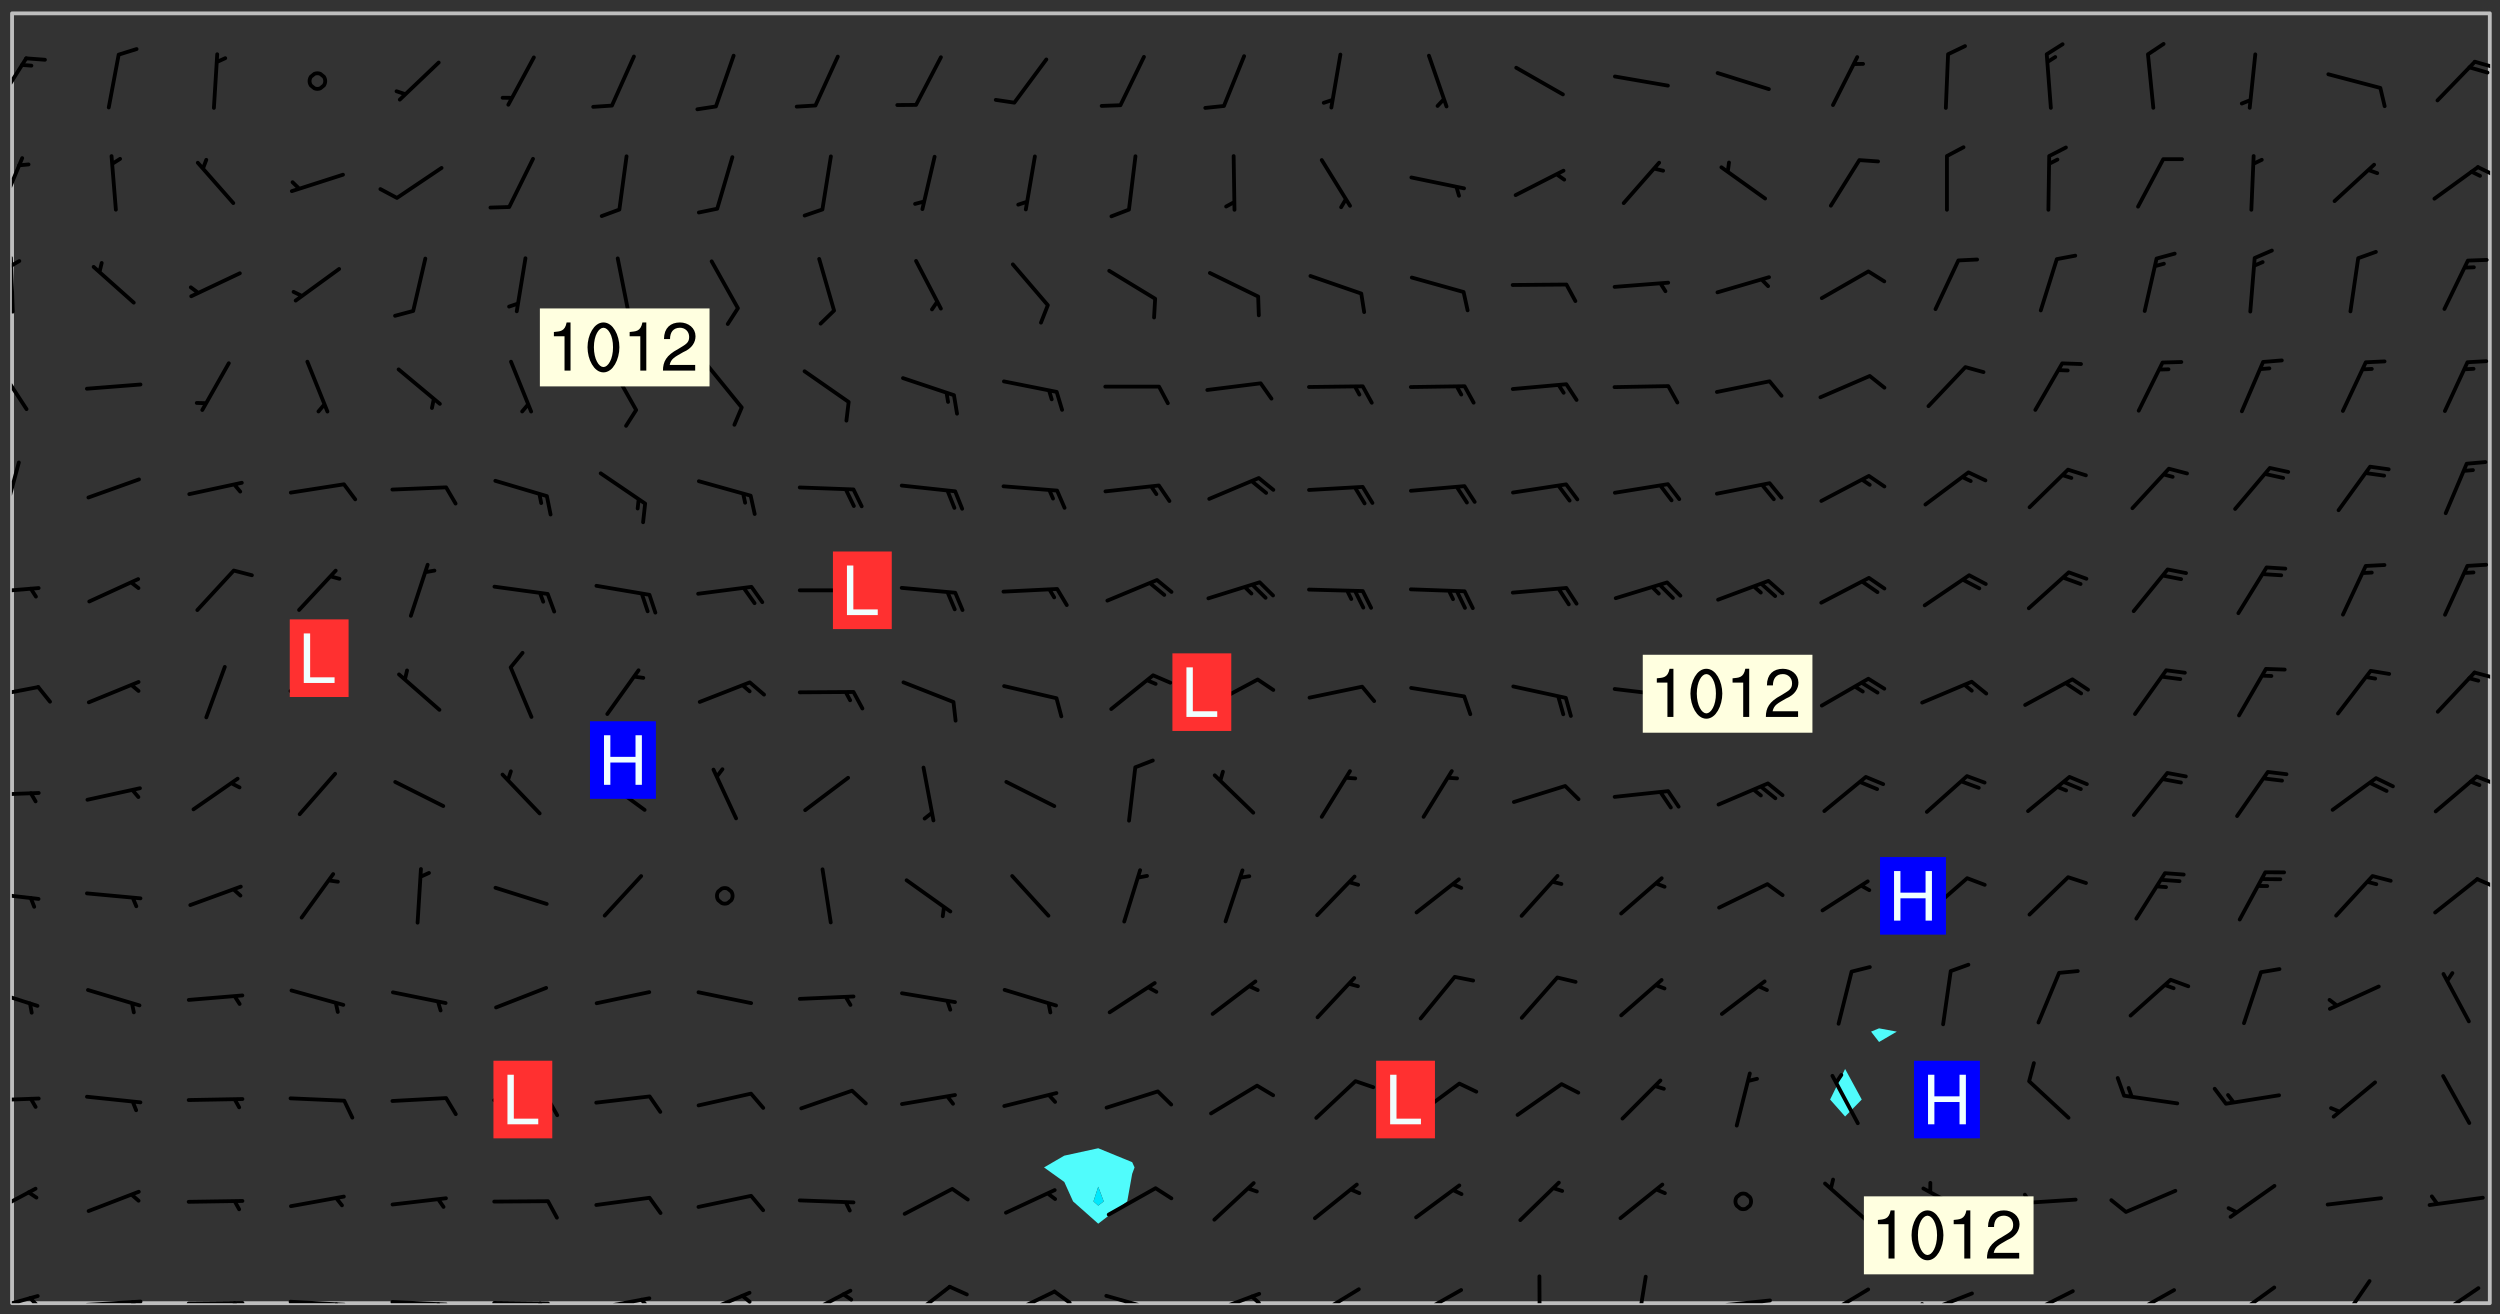 <svg xmlns="http://www.w3.org/2000/svg" role="img" xmlns:xlink="http://www.w3.org/1999/xlink" viewBox="142.45 309.95 326.84 171.84"><rect x="142.45" y="309.95" width="326.84" height="171.84" fill="#333333" stroke="none"/><defs><clipPath id="a"><path d="M144 311.672h1v168.656h-1zm0 0"/></clipPath><clipPath id="b"><path d="M144 311.672h324v168.656H144zm0 0"/></clipPath><clipPath id="c"><path d="M467 311.672h1v168.656h-1zm0 0"/></clipPath><clipPath id="d"><path d="M144 479h4v1.328h-4zm0 0"/></clipPath><clipPath id="e"><path d="M146 479h2v1.328h-2zm0 0"/></clipPath><clipPath id="f"><path d="M153 479h9v1.328h-9zm0 0"/></clipPath><clipPath id="g"><path d="M159 479h2v1.328h-2zm0 0"/></clipPath><clipPath id="h"><path d="M166 480h9v.328h-9zm0 0"/></clipPath><clipPath id="i"><path d="M172 480h2v.328h-2zm0 0"/></clipPath><clipPath id="j"><path d="M180 479h8v1.328h-8zm0 0"/></clipPath><clipPath id="k"><path d="M186 480h2v.328h-2zm0 0"/></clipPath><clipPath id="l"><path d="M193 479h9v1.328h-9zm0 0"/></clipPath><clipPath id="m"><path d="M199 480h2v.328h-2zm0 0"/></clipPath><clipPath id="n"><path d="M206 480h9v.328h-9zm0 0"/></clipPath><clipPath id="o"><path d="M212 480h2v.328h-2zm0 0"/></clipPath><clipPath id="p"><path d="M220 479h8v1.328h-8zm0 0"/></clipPath><clipPath id="q"><path d="M226 479h2v1.328h-2zm0 0"/></clipPath><clipPath id="r"><path d="M233 478h8v2.328h-8zm0 0"/></clipPath><clipPath id="s"><path d="M239 479h2v1.328h-2zm0 0"/></clipPath><clipPath id="t"><path d="M247 478h7v2.328h-7zm0 0"/></clipPath><clipPath id="u"><path d="M252 478h2v2.328h-2zm0 0"/></clipPath><clipPath id="v"><path d="M260 477h7v3.328h-7zm0 0"/></clipPath><clipPath id="w"><path d="M273 478h8v2.328h-8zm0 0"/></clipPath><clipPath id="x"><path d="M280 478h3v2.328h-3zm0 0"/></clipPath><clipPath id="y"><path d="M286 479h9v1.328h-9zm0 0"/></clipPath><clipPath id="z"><path d="M292 480h2v.328h-2zm0 0"/></clipPath><clipPath id="A"><path d="M300 478h8v2.328h-8zm0 0"/></clipPath><clipPath id="B"><path d="M305 479h3v1.328h-3zm0 0"/></clipPath><clipPath id="C"><path d="M313 478h8v2.328h-8zm0 0"/></clipPath><clipPath id="D"><path d="M327 478h7v2.328h-7zm0 0"/></clipPath><clipPath id="E"><path d="M343 476h1v4.328h-1zm0 0"/></clipPath><clipPath id="F"><path d="M356 476h2v4.328h-2zm0 0"/></clipPath><clipPath id="G"><path d="M366 479h9v1.328h-9zm0 0"/></clipPath><clipPath id="H"><path d="M380 478h7v2.328h-7zm0 0"/></clipPath><clipPath id="I"><path d="M380 480h2v.328h-2zm0 0"/></clipPath><clipPath id="J"><path d="M393 478h8v2.328h-8zm0 0"/></clipPath><clipPath id="K"><path d="M393 480h2v.328h-2zm0 0"/></clipPath><clipPath id="L"><path d="M406 478h8v2.328h-8zm0 0"/></clipPath><clipPath id="M"><path d="M406 480h3v.328h-3zm0 0"/></clipPath><clipPath id="N"><path d="M420 478h7v2.328h-7zm0 0"/></clipPath><clipPath id="O"><path d="M433 478h8v2.328h-8zm0 0"/></clipPath><clipPath id="P"><path d="M448 477h5v3.328h-5zm0 0"/></clipPath><clipPath id="Q"><path d="M460 478h7v2.328h-7zm0 0"/></clipPath><clipPath id="R"><path d="M460 480h2v.328h-2zm0 0"/></clipPath><clipPath id="S"><path d="M144 465h4v4h-4zm0 0"/></clipPath><clipPath id="T"><path d="M144 453h4v2h-4zm0 0"/></clipPath><clipPath id="U"><path d="M144 439h4v3h-4zm0 0"/></clipPath><clipPath id="V"><path d="M144 426h4v2h-4zm0 0"/></clipPath><clipPath id="W"><path d="M466 424h2v3h-2zm0 0"/></clipPath><clipPath id="X"><path d="M144 413h4v2h-4zm0 0"/></clipPath><clipPath id="Y"><path d="M465 411h3v2h-3zm0 0"/></clipPath><clipPath id="Z"><path d="M144 399h4v3h-4zm0 0"/></clipPath><clipPath id="aa"><path d="M465 397h3v2h-3zm0 0"/></clipPath><clipPath id="ab"><path d="M144 386h4v2h-4zm0 0"/></clipPath><clipPath id="ac"><path d="M144 370h2v8h-2zm0 0"/></clipPath><clipPath id="ad"><path d="M144 357h3v7h-3zm0 0"/></clipPath><clipPath id="ae"><path d="M144 343h1v8h-1zm0 0"/></clipPath><clipPath id="af"><path d="M144 343h2v2h-2zm0 0"/></clipPath><clipPath id="ag"><path d="M144 330h2v8h-2zm0 0"/></clipPath><clipPath id="ah"><path d="M466 331h2v3h-2zm0 0"/></clipPath><clipPath id="ai"><path d="M144 317h3v7h-3zm0 0"/></clipPath><clipPath id="aj"><path d="M465 317h3v2h-3zm0 0"/></clipPath><g id="ak" clip-path="url(#clip1)"><path fill="#fff" fill-opacity="0" fill-rule="evenodd" d="M0 0h1000v1000H0zm0 0"/><path fill="#d3d3d3" fill-opacity="0" fill-rule="evenodd" d="M162.152 355.867l-.234.293.059.234.117.172.176.234.293.348.113.059.117-.172.059-.234.176-.176.465-.176h.699l.234.293.289.816.059.176.176.23.352.234.699.699.172.176.234.348.234.41.289.582.41.465.23.234.234.176.117.23.176.293.172 1.164v.234l.059.289.059.117.117.117.348.41.117.172.176.176.176.234.117.172.172.352.059.234.234.406.234-.059-.176.176-.059.93h-.582l-.234-.113-.348.113-.117.117-.059.293-.059.176-.117.172-.465.293-.059.234-.059.113v.645l.059.172v.41l.059.059v.406l.059.406.117.176.059.059.23.641-.059.293v.699l-.059.582v.234l-.059.23-.055.352v1.922l.055.117h.426l-.367.117-.023.352.891 1.168 1.742.539 1.34.359v.539l.09.809.535.715 1.52.27.891-.086.09 1.164.535.18 1.16-.18 2.055-.984 1.16-.363 1.879-.176 1.695-.18-.18.719-1.516.086-1.25.09-.805.27-1.074.809.27.719.535.898-.18.625-.266.809.266 1.078.625.898.805.18 1.25-.18-.266.723.098.504.055.293v.172l.059.293v.406l.176.117.352.117h.406l.293-.176.113-.117.059-.117.117-.23.059-.176.352-.465.23-.176.176-.059.176.059.059.176.117.988.055.469.059.172.117.234.176.059.816.059h.289l.117.234.059.406.059.352v1.105l.117.293.117.348.289.699.176.352.582.754.352.176.172.059.469.234.641.465.348.234.293.176.293.055.23.062.816.348.293.176.113.172.352.352.117.176.523.641v.289l.059.352v.348l.059.352.059.289.117.059.172.059h.176l.582.234.176.117.176.289.176.234.113.234.293.23.117.117v.41l.059.055.289.234.234.117.059.117.117.172.059.117.23.234.059.176.234.059.117.059-.117.113-.059.117v.117l-.117.293-.117.289v.582l.176.117.117.059.059.117.117.117.113.059.176.348.059.352.059.406v.176l-.059.176-.117.699v.172l.117.176.293.293h.406l.176.117.117.172.117.293v.234h-.527l-.23-.234h-.234l-.176.059-.059.699.059.348.117.176.176.41.117.23.289.469.176.055h.523l.234.059.758.641.059.293v.234l.059.059.23.348v.352l-.117.172v.293l.293.289.293.176.172.059.293.176.293.117.582.406.289.234.293.176.219.16.016.012.23.176.641.523.176.234.117.176.176.176.113.172v.641l.117.176.469.117.582.117.234.059.23.113.293.117.113.059.586.352.289.172.176.062.176.055.176.059.699.352.289.176.234.055.289.176.234.117.641.406.293.117.172.059.234.059.41.059.23.059.234.117.059.172-.41.176.469.059.059.293.113.234.176.055.234.059.176.059.406.117.641.234.117.172.059.234v.176l-.059.117-.059.406.234.234.117.059.348.117.641.23.176.117.289.117.176.176.234.465.582 1.105.176.176.348.176.176.117.352.117 1.047.523.234.059.465.113.293.059.465.176.758.582.234.234.348.465.176.176.289.234.816.699.293.176.289.289.293.176.293.289.695.641.176.176.293.234.289.234.469.289.641.582.348.234.234.293.348.348.352.465.934.992.348.406.117.176.234.059.113.117.645.176.23.113.234.059.293.176.23.117.934.699.406.406.234.176.406.176.234.117.816.348.348.234.234.117.293.289.23.117.758.352.352.172.23.059.293.117.234.059.871.176h.816l.469.23.172.059.875.699.465.117.293.059.176.059.23.059.469.059.348.059.352.059.406.059h.293l.172.059v.23l.176.176h.293l.348.059.352.059.699.117h.641l.465-.234.293-.176.172-.117.41-.172.289-.176.934-.465.469-.293.523-.293.465-.172.465-.176 1.051-.465.289-.117.41-.117.289-.117.527-.176 1.516-.699.582-.348.289-.059.293-.059.348-.117.875-.23.352-.117h.113l.234-.059.875-.234.234-.059h.812l.352-.059.816-.117.172-.059.352-.055.293-.059.23-.059.816-.176.176-.059h.348l.234-.059.465-.117.758-.172.234-.059h.348l.41-.117.289-.059 1.285-.059h.289l.41-.059.23-.059h.176l.875-.117h.406l.41-.117h.348l.352-.113.871-.059h1.75l1.047.289.41.117.289.117.352.117.289.117 1.051.172.289.059h.293l.293.059.172.059.41.059.172.059.117.059h.117l.117.059.352.059h.113l.41.066 1.922.395 1.926.395 1.52.449 1.695.719 2.145.805 1.605-.719 1.43-.805 1.16-1.078 1.25-.449 3.035-.719 1.875-.359 2.145-1.348 2.234-1.254 2.5-1.258 1.695-.449 1.785-.18 1.16-.27.625.539 1.34-.27.715-.988.984-1.344.445-.18.805-.359 1.875-.539 1.785-.449 1.25-.27 1.16-.09 1.699-.09 1.961-.27 1.25-.09h.539l.625-.09h.891l2.145-.18 2.41-.18 2.59-.09 1.695.18 1.609.09 1.43.359 1.16.719 1.875.988 1.16 1.527.266.715.629.09.355.898.535.539.535 1.527 1.074.359h.535l-.805.535.09 1.707.715 2.695.891.805.895.988.715 1.258 1.785.539 1.52-.18.355 1.344 1.609-.805.98-.539.27.27.316-.215.219-.145.801.449.449-.359h.355l.535-.27.539-.719.535-.27.625-.988 1.16.449.84.371 1.395.617 1.695-.18h1.605l1.785.09.18-1.707.535-1.344.805.27.492.848.402.406-.09.539v.359l.715.449.711-.27h1.43l.359.988.445 1.258.715 1.344 1.25.629 1.695.629.715-.18.18-.539.98-.09.449.359.086 1.258-.266.629-.535.18v.539l.715.984.266.539.984.988.801 1.078-.266.359-.09.898-.625 2.332-.355 2.066-.09 1.793-.18.719-.09.539v1.438l-.98 1.883-.359 1.707-.535.898-.805 1.168-.266.539 2.055 1.254.086.359-.355.539-.09-.18v.809l.09 1.438-.445.715-1.074.094-.266.715.535.898.805.719 1.16.809 1.34.27.445.359-.355.449-1.789-.09-1.25-.449-.715-.719-.625-.09-.176 3.59-.188 1.309h89.359V311.703h-55.27v49.082l.762.125 3.289.543 2.023 2.836v2.754l2.352.332 2.348.332h4.051l-1.379 4.16-2.023.707-2.023.703-.543.344-2.594 1.617-.188.117-2.023-2.078-.73-2.742-2.672-2.078-1.375-3.5-.066-.082-1.957-2.672 2.75-1.418v-49.082H294.422v91.414l.117.031.133.012.074.074.105.047.09.059.086.059.09.059.297.297.059.09.031.117.027.117.016.137-.031.117-.059.09-.059.086-.043.105-.047.102-.027.121v.145l.176.27.148.148.074.086.074.074.043.105.062.09.059.086.043.105.059.09.047.102.043.105.059.086.117.18.074.074.062.086.059.09.043.105.059.09.059.086.062.09.059.09.043.102.117.18.074.074.059.086.074.074.09.059.105.047h.148l.133-.016.133.016.102-.047.074-.074.047-.102-.016-.133v-.148l-.047-.105-.027-.117-.047-.102-.027-.121-.043-.102-.062-.09-.043-.102-.043-.105-.031-.117-.016-.133-.012-.137.086-.059.059-.086.121-.031.043.105.016.133v.117l.059.102.059.09.09.059.148.148.059.09.043.105-.012.102.086.059.105.047.086.059.09.059.074.074-.117.027-.105.047-.086.059-.074.074-.059.09-.062.086-.027.121-.047.102-.043.105-.031.117-.012.133-.016.133v.148l.027.117.047.105.043.102.059.09.074.074.09.059.074.074.09.059.059.09.043.105.047.102.117.031.133.016h.148l.117-.031.105.043.043.105.047.102.027.121L299.5 410l.027.117.031.121.027.117.105.043.102.047.133-.016.148.148.062.086.074.074.07.074.09.062.105.043.102.043.117.031.137.016.117-.031.074-.074.027-.117-.012-.133-.031-.121-.027-.117.043-.105h.117l.09.062.117.027h.148l.133.016h.148l.133.016.133-.016h.148l.133-.016.133-.012.137.012.117-.027.133-.016.191-.059-.059.176-.016.133-.027.121-.016.133-.059.086-.133.016-.105.047-.105.043-.117.031-.117.027-.266.031h-.148l-.133.016-.074.074.059.086.148.148.117.18.074.07.09.062.09.059.086.059.09.059.102.043.105.062.105.043.086.059.105.047.102.043.18.117.059.09-.043.102-.047.105.016.133.223.223.059.09.043.102.031.121.043.102.016.133.031.117.012.137.031.117.148.148.102.043.105.043.117.031.133.016.137.016h.117l.117-.031.09-.059.043-.105.047-.102.043-.105.031-.117.012-.133v-.148l-.012-.133-.016-.133-.031-.117-.043-.105-.047-.105-.043-.102-.043-.105-.016-.133.016-.133.027-.117.031-.117.027-.121.047-.102.09-.059.086-.062.074-.074.09-.059.223-.223.059-.086.074-.074.117-.18.059-.086v-.148l-.074-.074-.102-.047-.105-.043-.102-.043-.059-.09-.047-.105-.027-.117.09-.059.117-.031.102-.043.18-.117.148-.148.012-.133-.012-.105-.09-.059-.133.016h-.148l-.133.016-.133-.016-.121-.031-.086-.059-.074-.074-.059-.09-.062-.086-.117-.18-.059-.086.031-.121.086-.059.121-.031.059-.086v-.121l-.031-.117-.059-.09-.059-.086-.047-.105-.027-.117-.016-.133.059-.09.074-.074.09-.059.117-.18.074-.074.059-.086.148-.148.121-.031.133-.016.133.016.074.074.043.105.016.133-.031.117-.117.031-.133.012-.148.148-.043.105-.047.102-.027.121-.031.117v.148l.031.117.043.105.059.09.074.07.074.074.117.031.121.027.117-.027.133-.016h.117l.09.059.074.074.047.105.059.086.102.047.133.016.105.043.086.059-.012.105-.074.074-.18.117-.059.09-.09.059-.07.074-.074.074-.062.09-.027.117-.016.133.016.133-.016.133v.148l.016.133.027.117.031.121.074.074.09.059.086.059.09.059.117.031v.086l-.102.047-.09.059-.266.031-.117.027h-.148l-.105.043-.102.047-.059.09-.062.234-.012.133-.031.121-.016.133v.293l-.012.133.012.137.016.133.133.016.133.012.121.031.086.059.074.074.047.105.043.102.016.133v.445l-.016.133v.445l.031.266.027.117.016.133.031.117.086.211.031.266v.148l-.031.117-.027.117-.031.121-.027.117-.031.117-.031.121-.012.133-.016.133.09.059.117-.031.102.016.047.105-.031.266v.441l-.043.105-.047.105-.043.102-.043.105-.059.086-.031.121-.043.117-.031.117-.016.133.016.133.059.09.105.047.086.059.059.086-.012.137-.031.117-.043.102v.445l-.016.133v.148l-.031.117-.043.105-.027.117-.047.105-.043.102-.031.121-.027.117-.031.133-.031.117-.027.117-.043.105-.031.117-.031.121-.012.133-.016.133v.297l.027.117v.148l.047.398.027.117.059.09.121.031h.148l.133-.016.059.09v.117l-.059.09-.09.059-.102.043-.105.047-.09.059-.086.059-.137.016-.117-.031-.133-.016-.102.047-.062.086-.012.137-.016.133-.031.117-.027.117-.016.133-.031.121v.297l.016.133.031.117v.148l.012.133v.148l-.027.117-.047.102-.027.121-.031.117-.059.09-.074.074-.102.043-.105.047-.117.027-.121.031-.102-.047.059-.086.105-.047.027-.117.031-.117.027-.121.031-.117v-.148l.016-.133-.031-.117-.043-.105-.105.016-.074.074-.102.043-.09.062-.074.074-.043.102-.016.133-.031.117L304.25 426l-.031.117-.027.117-.031.121-.027.117-.031.117-.043.105-.09.059h-.09l-.117-.031-.031-.086.016-.137-.031-.117v-.148l-.012-.133v-.148l-.062-.234-.027-.121-.043-.102-.047-.105-.059-.086-.059-.09-.043-.105-.062-.086-.148-.148-.07-.074-.105-.047-.105-.043-.102-.043-.297-.297-.09-.074-.086-.059-.105-.043-.09-.062-.086-.059-.105-.043-.09-.059-.086-.062-.074-.07-.105-.047-.086-.059-.105-.043-.09-.062-.102-.043-.105-.043-.086-.059-.105-.047-.105-.043-.102-.047-.09-.059-.102-.043-.105-.043-.09-.062-.117-.027-.133-.016-.133.016H299.75l-.133.016-.117-.031-.09-.059-.074-.074-.09-.059-.102-.047h-.148l-.121-.027-.102-.043-.074-.074-.117-.18-.09-.059-.102-.043-.09-.062-.105-.043-.09-.059-.086-.059-.105-.047-.059-.086-.059-.09-.043-.105-.047-.102-.074-.074-.086-.059-.074-.074-.09-.059-.223-.223-.043-.105-.031-.266.105-.043h.145l.105.043.074.074.09.059.086.059.105.047.09.059.148.148.07.074.148.148.062.086.074.074.086.059.074.074.09.062.09.059.086.059.27.176.102.047.105.043.102.043.047-.074.059-.086.074-.074.07-.074.105.043.074.074.059.09.043.102.047.105.043.105.121.027.117-.027.074-.09.043-.105.059-.09.074-.074.105-.043.117-.027.133.012.09.059.148.148.059.09.043.105.047.102.043.105.043.102.105.047.105.043.133.016.086-.059.059-.09.074-.074.105-.043.117.027.105.047.102.043.105.043.102.047.18.117v.117l-.016.133.016.133.016.137.059.086.102.047.121.027.117.031h.148l.117-.031.059-.09.18-.117.059-.09.074-.074.059-.086.117-.18.18-.117.117.031.09.059.043.074-.016.133v.117l.09.059h.148l.133-.016.133-.012.266-.031.105-.043.117-.031.121-.027.074-.074.07-.074.062-.09-.016-.105-.047-.102-.102-.043-.105-.016-.117.027-.266.031h-.148l-.074-.074-.09-.059-.117-.031-.117-.027-.133-.016h-.148l-.133.016h-.297l-.105-.047-.148-.148-.043-.102-.059-.09.223-.223.086-.059.105-.043.117-.031.133-.016.133.016.137.016.102.043.133-.012.09-.062.102-.043.062-.09-.047-.102-.09-.059-.117-.031-.102-.043-.059-.09-.062-.09v-.117l.016-.133.105-.047.074-.07v-.121l-.09-.059-.031-.117.09-.059.074-.074.043-.105.059-.09.047-.102.016-.133v-.148l-.047-.105-.043-.102-.09-.059-.133-.016-.102-.043-.137-.016-.117-.031h-.445l-.133-.016-.133-.012-.133-.016-.117-.031h-.148l-.133-.016-.133-.012-.266-.031-.121-.043-.086-.059-.074-.074v-.148l.012-.133.105-.047.102-.043.133-.016h.152l.133-.016h.293l.121.031.102.043.09.059.234.062.121-.047.09-.059.102-.043.133-.016.105.043.102.047.133.012.121-.027h.145l.121-.031.117-.027.105-.047.074-.074.086-.059.148-.148.059-.086.047-.105.027-.117.016-.105-.102-.043-.09-.059-.117-.031-.105-.043-.09-.062-.074-.086-.074-.074-.102-.043-.105-.047-.102-.043-.059-.09-.047-.102-.086-.211-.062-.086-.059-.09-.074-.074-.086-.059h-.27l-.117.031-.09.059-.102.043-.133.016-.105-.016-.027-.117-.062-.09-.117-.031-.102-.043-.148-.148-.031-.117-.016-.105.074-.074.18-.117.117-.027.117-.031.137.016.102.043.105.043.102.047.105.043.117.031.133.016.117.027.133.016.105-.016.09-.059-.074-.074-.105-.043-.074-.074-.074-.09-.148-.148-.086-.059-.09-.059-.074-.074-.09-.059-.102-.047-.121-.027-.102-.047-.105-.043-.117-.031-.102-.043-.121-.031h-.148l-.117.031-.105.043-.086.062-.18.117-.086.059-.09.059-.105.047-.086.059-.105.043-.102.043-.105.047-.074.074-.059.09-.059.086-.047.105-.059.086-.074.074-.133-.012-.117-.031h-.117l-.074.074-.09.059-.074.074-.09.059-.086.059-.105.047-.102.043-.137.016-.102-.043-.148-.148-.105-.047h-.086l-.105.047-.102.043-.121.031-.117-.031-.074-.074v-.117l.031-.121.074-.07.059-.09.074-.074.117-.031.105-.043h.293l.133-.016.137-.016.102-.043.09-.059.102-.047.09-.059.133-.012.09.059.133.012.09-.059.086-.059.105-.043.09-.059.086-.062.09-.059.148-.148.059-.086.059-.09.105-.043.133-.016.117.027.121.031.059-.059.059-.09.031-.266.027-.117.105.012.133.016.102-.043.09-.059.059-.09.074-.074.059-.09.047-.102.012-.133-.012-.133-.047-.105-.148-.148-.059-.09-.059-.086-.043-.105v-.445l.016-.133v-.148l.012-.133-.059-.059-.09.059-.102-.043-.18-.117-.086-.059-.062-.09-.059-.09-.074-.074-.086-.059-.121.031-.102.012-.105.047-.086.059-.105.043-.148.148-.09.059-.086.059-.09.062-.105.043-.133.016v-.121l.105-.043.117-.031.074-.07.043-.105v-.148l-.027-.117-.148-.148-.133-.016h-.148l-.117.031-.105.043-.102.043-.09.062-.117.027-.074-.074.012-.133-.043-.102-.043-.105-.09-.059-.117.027-.121.031-.117.031-.102.043-.121.031-.102.043-.105.043-.09.059-.102.016v-.117l.016-.133-.059-.09-.074.043-.148.148-.059.09-.074.074-.047.105-.043.102-.074.074-.059.09-.074.074-.059.086-.074.074-.09.062-.074.07-.074.074-.102.016-.133.016-.105-.043v-.121l.148-.148.043-.102.059-.09.047-.102.043-.105.059-.09.031-.117.043-.102.031-.121.027-.117.047-.105.043-.102.043-.105.074-.07.09-.062.09-.059.102-.043h.297l.266-.031.105-.043-.074-.074-.117-.031-.105-.043-.09-.059-.102-.047-.09-.059-.102-.043-.105-.043-.09-.062-.086-.059-.105-.043-.102-.043-.121-.031-.117-.031-.102-.043L297.5 410.25l-.102-.043-.09-.059-.043-.105-.016-.133.102-.043.133-.016.137.016.133-.016.102-.043.059-.09.016-.105-.09-.059-.074-.074-.102-.043-.09-.059-.148-.148-.043-.105-.016-.133v-.293l-.059-.09-.09-.059-.074-.074-.043-.105-.031-.117-.059-.09-.074-.074-.117-.027-.074-.074-.09-.059-.09-.062-.086-.059-.074-.074-.059-.086-.047-.105-.086-.059-.148-.148-.195-.059-.133.016-.102.043-.074.074-.047.102-.043.105-.059.09-.059.086-.297.297-.09.059h-.086l-.062-.086-.043-.105.031-.117.059-.09.027-.117-.012-.133-.09-.062-.105.047-.117.027-.117.031-.27.176-.102.047-.117.027-.105.047-.09.059-.102.043-.059-.086-.047-.105.016-.133.047-.105.07-.074.074-.07.059-.09v-.148l-.043-.105h-.238l-.102.047-.031.117-.027.117-.031.121-.074.043-.133.016-.074-.047-.043-.102-.043-.105-.047-.102-.043-.105-.121.031-.102.043-.133.016-.117.031-.105.043-.09.059-.102.047-.121.027-.133.016-.102-.043-.059-.09-.047-.105-.043-.102-.043-.105v-.117l.059-.09.086-.059.18-.117.102-.047.105-.043.105-.059.102-.043.09-.062.102-.043.105-.059.102-.047.09-.059.105-.043.102-.043.09-.062.102-.043.137-.016.117.031.102.043.121.031.102.043.105.047.102.043.105.043.102.047.105.043.102.043.105.047.086.059.105.043.117.031.105.043.102.047.09.059.105.043.102.043.105.047.117.027.102.047.121.027h.148l.086-.059.016-.102.059-.09-.027-.117-.074-.074-.117-.18-.074-.074-.09-.074-.18-.117-.086-.059-.105-.043-.102-.047-.27-.176-.059-.09-.074-.074-.059-.09-.043-.102-.031-.117-.016-.137v-.562l-.012-.133-.016-.133-.031-.117-.016-.133-.012-.133-.031-.121-.223-.223-.059-.086-.016-.105.031-.117.133-.016v-91.414H172.992v1.453l-.059.234-.352 1.051-.172.523-.117.348-.176.41-.117.172-.234.293-.23.059h-.352l-.117.059-.23.406v.293l.117.176.23.23.117.234.641.758.293.465.176.234.23.352.234.348.641.816.176.465.172.41.117.695.176.469.117 1.398.059.465v.875l.117 1.047v4.781l-.059.465-.352 1.281-.176.523-.113.41-.352.93L172.934 336l-.234.582-.117.176-.172.348-.176.406-.352.816-.059.293-.113.293-.117.289-.059.176-.117.875-.059.406-.059.117-.059.176-.059.172-.23.527-.117.172v.234l-.117.234-.059.172-.176.586v.289l-.059.176v.293l-.059.113-.059.527v.172l-.055.234v2.621l-.176.816-.117.176-.176.234-.117.172-.113.234-.586.934-.23.289-.293.465-.176.234-.289.352-.352.699-.113.23-.176.41-.176.23-.406.527-.816.699-.293.172-.289.234-.176.117-.176.176-.523.406-.527.176-.172.176-.234.055-.641.176h-.758m12.211 31.023l-1.074.449.359.895 1.25-.715.445-.539-.98-.09"/><path fill="#d3d3d3" fill-opacity="0" fill-rule="evenodd" d="M201.508 416.598h-.895l.449.629.98.359.805-.09.445-.988-.176.09-.715-.355-.895.355m154.621 59.07l-.059-.523v-.293l.113-.293.059-.23.469-.469h.113l.117-.113.117-.059h.176l.234-.059h.348l.234.059.117.059.23.172.059.176.117.582v.293l-.117.176-.172.289-.176.176-.527.523-.23.234-.117.059h-.176l-.117-.059-.406-.293-.176-.117-.117-.059-.059-.113-.055-.117m6.641-10.957l-.059-.172v-1.109l.059-.172.176-.059.172-.059h.176l.234-.059.117.059.059.699-.059.172-.117.176-.117.059-.234.523-.113.059h-.234l-.059-.117m9.613-14.391l-.117-.176v-.699l.293-.875.117-.172.176-.352.113-.23.117-.293.352-.758.117-.23.172-.234h.176l.117-.059h.641l.117.059.234.234.172.113.352.293.117.117.113.176v.113l.117.059.117.117v.699l-.059.176v.23l-.059.176-.348 1.051-.117.23-.117.234-.117.059-.23.234-.641.289h-.875l-.41-.117-.641-.465"/><path fill="none" stroke="#bebebe" stroke-linecap="round" stroke-linejoin="round" stroke-miterlimit="10" stroke-width=".5" d="M467.957 311.695H144.027v168.625h323.93v-168.625"/><g clip-path="url(#a)"><path fill="#fff" fill-opacity="0" fill-rule="evenodd" d="M144 475.891v4.438h.004H144V311.672h.004H144v164.219"/></g><g clip-path="url(#b)"><path fill="#fff" fill-opacity="0" fill-rule="evenodd" d="M144.004 480.328V311.672h142.023V460.066l-4.438.969-2.648 1.539 2.648 1.898 1.148 2.543 3.289 2.914 3.793-2.914.645-3.598.312-.844-.312-.688-4.438-1.82V311.672h97.645v138.027l-1.961 4 1.961 2.219 2.176-2.219-2.176-4V311.672h4.438v132.719l-1.047.43 1.047 1.355 2.32-1.355-2.32-.43V311.672h79.887v168.656H144.004"/></g><path fill="#50fcfc" fill-rule="evenodd" d="M281.59 464.473l-2.648-1.898 2.648-1.539 4.438-.969v5.027l-.621 1.922.621.551.719-.551-.719-1.922v-5.027l4.438 1.82.312.688-.312.844-.645 3.598-3.793 2.914-3.289-2.914-1.148-2.543"/><path fill="#00e8fc" fill-rule="evenodd" d="M286.027 467.566l-.621-.551.621-1.922.719 1.922-.719.551"/><path fill="#50fcfc" fill-rule="evenodd" d="M383.672 455.918l-1.961-2.219 1.961-4 2.176 4-2.176 2.219m4.438-9.742l-1.047-1.355 1.047-.43 2.32.43-2.32 1.355"/><g clip-path="url(#c)"><path fill="#fff" fill-opacity="0" fill-rule="evenodd" d="M467.996 480.328H468V311.672h-.004H468v168.656h-.004"/></g><g clip-path="url(#d)"><path fill="none" stroke="#000" stroke-linecap="round" stroke-linejoin="round" stroke-miterlimit="10" stroke-width=".5" d="M147.383 479.387l-6.766 1.887"/></g><g clip-path="url(#e)"><path fill="none" stroke="#000" stroke-linecap="round" stroke-linejoin="round" stroke-miterlimit="10" stroke-width=".5" d="M146.398 479.66l.848.887"/></g><g clip-path="url(#f)"><path fill="none" stroke="#000" stroke-linecap="round" stroke-linejoin="round" stroke-miterlimit="10" stroke-width=".5" d="M160.82 480.109l-7.012.438"/></g><g clip-path="url(#g)"><path fill="none" stroke="#000" stroke-linecap="round" stroke-linejoin="round" stroke-miterlimit="10" stroke-width=".5" d="M159.801 480.172l.645 1.047"/></g><g clip-path="url(#h)"><path fill="none" stroke="#000" stroke-linecap="round" stroke-linejoin="round" stroke-miterlimit="10" stroke-width=".5" d="M174.145 480.293l-7.027.07"/></g><g clip-path="url(#i)"><path fill="none" stroke="#000" stroke-linecap="round" stroke-linejoin="round" stroke-miterlimit="10" stroke-width=".5" d="M173.121 480.305l.586 1.078"/></g><g clip-path="url(#j)"><path fill="none" stroke="#000" stroke-linecap="round" stroke-linejoin="round" stroke-miterlimit="10" stroke-width=".5" d="M187.453 480.523l-7.016-.391"/></g><g clip-path="url(#k)"><path fill="none" stroke="#000" stroke-linecap="round" stroke-linejoin="round" stroke-miterlimit="10" stroke-width=".5" d="M186.434 480.469l.512 1.113"/></g><g clip-path="url(#l)"><path fill="none" stroke="#000" stroke-linecap="round" stroke-linejoin="round" stroke-miterlimit="10" stroke-width=".5" d="M200.77 480.496l-7.02-.336"/></g><g clip-path="url(#m)"><path fill="none" stroke="#000" stroke-linecap="round" stroke-linejoin="round" stroke-miterlimit="10" stroke-width=".5" d="M199.75 480.449l.523 1.109"/></g><g clip-path="url(#n)"><path fill="none" stroke="#000" stroke-linecap="round" stroke-linejoin="round" stroke-miterlimit="10" stroke-width=".5" d="M214.09 480.367l-7.027-.078"/></g><g clip-path="url(#o)"><path fill="none" stroke="#000" stroke-linecap="round" stroke-linejoin="round" stroke-miterlimit="10" stroke-width=".5" d="M213.066 480.355l.562 1.09"/></g><g clip-path="url(#p)"><path fill="none" stroke="#000" stroke-linecap="round" stroke-linejoin="round" stroke-miterlimit="10" stroke-width=".5" d="M227.344 479.684l-6.906 1.293"/></g><g clip-path="url(#q)"><path fill="none" stroke="#000" stroke-linecap="round" stroke-linejoin="round" stroke-miterlimit="10" stroke-width=".5" d="M226.34 479.871l.766.957"/></g><g clip-path="url(#r)"><path fill="none" stroke="#000" stroke-linecap="round" stroke-linejoin="round" stroke-miterlimit="10" stroke-width=".5" d="M240.441 478.961l-6.473 2.734"/></g><g clip-path="url(#s)"><path fill="none" stroke="#000" stroke-linecap="round" stroke-linejoin="round" stroke-miterlimit="10" stroke-width=".5" d="M239.5 479.359l.953.773"/></g><g clip-path="url(#t)"><path fill="none" stroke="#000" stroke-linecap="round" stroke-linejoin="round" stroke-miterlimit="10" stroke-width=".5" d="M253.629 478.691l-6.215 3.273"/></g><g clip-path="url(#u)"><path fill="none" stroke="#000" stroke-linecap="round" stroke-linejoin="round" stroke-miterlimit="10" stroke-width=".5" d="M252.723 479.168l1.016.688"/></g><g clip-path="url(#v)"><path fill="none" stroke="#000" stroke-linecap="round" stroke-linejoin="round" stroke-miterlimit="10" stroke-width=".5" d="M266.613 478.176l-5.555 4.305"/></g><path fill="none" stroke="#000" stroke-linecap="round" stroke-linejoin="round" stroke-miterlimit="10" stroke-width=".5" d="M266.613 478.176l2.238 1.004"/><g clip-path="url(#w)"><path fill="none" stroke="#000" stroke-linecap="round" stroke-linejoin="round" stroke-miterlimit="10" stroke-width=".5" d="M280.312 478.801l-6.324 3.055"/></g><g clip-path="url(#x)"><path fill="none" stroke="#000" stroke-linecap="round" stroke-linejoin="round" stroke-miterlimit="10" stroke-width=".5" d="M280.312 478.801l1.98 1.449"/></g><g clip-path="url(#y)"><path fill="none" stroke="#000" stroke-linecap="round" stroke-linejoin="round" stroke-miterlimit="10" stroke-width=".5" d="M293.844 481.293l-6.758-1.93"/></g><g clip-path="url(#z)"><path fill="none" stroke="#000" stroke-linecap="round" stroke-linejoin="round" stroke-miterlimit="10" stroke-width=".5" d="M292.859 481.012l.258 1.203"/></g><g clip-path="url(#A)"><path fill="none" stroke="#000" stroke-linecap="round" stroke-linejoin="round" stroke-miterlimit="10" stroke-width=".5" d="M307.074 479.102l-6.586 2.453"/></g><g clip-path="url(#B)"><path fill="none" stroke="#000" stroke-linecap="round" stroke-linejoin="round" stroke-miterlimit="10" stroke-width=".5" d="M306.117 479.461l.914.812"/></g><g clip-path="url(#C)"><path fill="none" stroke="#000" stroke-linecap="round" stroke-linejoin="round" stroke-miterlimit="10" stroke-width=".5" d="M320.098 478.5l-6.004 3.656"/></g><g clip-path="url(#D)"><path fill="none" stroke="#000" stroke-linecap="round" stroke-linejoin="round" stroke-miterlimit="10" stroke-width=".5" d="M327.352 482.055l6.121-3.453"/></g><g clip-path="url(#E)"><path fill="none" stroke="#000" stroke-linecap="round" stroke-linejoin="round" stroke-miterlimit="10" stroke-width=".5" d="M343.707 476.816l.035 7.027"/></g><g clip-path="url(#F)"><path fill="none" stroke="#000" stroke-linecap="round" stroke-linejoin="round" stroke-miterlimit="10" stroke-width=".5" d="M356.477 483.797l1.129-6.938"/></g><g clip-path="url(#G)"><path fill="none" stroke="#000" stroke-linecap="round" stroke-linejoin="round" stroke-miterlimit="10" stroke-width=".5" d="M366.863 480.695l6.988-.73"/></g><g clip-path="url(#H)"><path fill="none" stroke="#000" stroke-linecap="round" stroke-linejoin="round" stroke-miterlimit="10" stroke-width=".5" d="M380.656 482.133l6.031-3.609"/></g><g clip-path="url(#I)"><path fill="none" stroke="#000" stroke-linecap="round" stroke-linejoin="round" stroke-miterlimit="10" stroke-width=".5" d="M381.535 481.609l-1.051-.633"/></g><g clip-path="url(#J)"><path fill="none" stroke="#000" stroke-linecap="round" stroke-linejoin="round" stroke-miterlimit="10" stroke-width=".5" d="M393.715 481.605l6.543-2.555"/></g><g clip-path="url(#K)"><path fill="none" stroke="#000" stroke-linecap="round" stroke-linejoin="round" stroke-miterlimit="10" stroke-width=".5" d="M394.664 481.234l-.93-.801"/></g><g clip-path="url(#L)"><path fill="none" stroke="#000" stroke-linecap="round" stroke-linejoin="round" stroke-miterlimit="10" stroke-width=".5" d="M407.16 481.906l6.281-3.156"/></g><g clip-path="url(#M)"><path fill="none" stroke="#000" stroke-linecap="round" stroke-linejoin="round" stroke-miterlimit="10" stroke-width=".5" d="M408.074 481.445l-1-.707"/></g><g clip-path="url(#N)"><path fill="none" stroke="#000" stroke-linecap="round" stroke-linejoin="round" stroke-miterlimit="10" stroke-width=".5" d="M420.551 482.047l6.129-3.438"/></g><g clip-path="url(#O)"><path fill="none" stroke="#000" stroke-linecap="round" stroke-linejoin="round" stroke-miterlimit="10" stroke-width=".5" d="M434.086 482.387l5.691-4.117"/></g><g clip-path="url(#P)"><path fill="none" stroke="#000" stroke-linecap="round" stroke-linejoin="round" stroke-miterlimit="10" stroke-width=".5" d="M448.262 483.227l3.973-5.797"/></g><g clip-path="url(#Q)"><path fill="none" stroke="#000" stroke-linecap="round" stroke-linejoin="round" stroke-miterlimit="10" stroke-width=".5" d="M460.656 482.301l5.812-3.945"/></g><g clip-path="url(#R)"><path fill="none" stroke="#000" stroke-linecap="round" stroke-linejoin="round" stroke-miterlimit="10" stroke-width=".5" d="M461.5 481.727l-1.086-.57"/></g><g clip-path="url(#S)"><path fill="none" stroke="#000" stroke-linecap="round" stroke-linejoin="round" stroke-miterlimit="10" stroke-width=".5" d="M147.098 465.355l-6.195 3.316"/></g><path fill="none" stroke="#000" stroke-linecap="round" stroke-linejoin="round" stroke-miterlimit="10" stroke-width=".5" d="M146.195 465.84l1.02.68m13.379-.766l-6.559 2.52m5.605-2.152l.926.805m13.578.031l-7.027.113m6.004-.098l.594 1.074m13.688-1.66l-6.914 1.254m5.906-1.074l.762.965m13.594-.926l-6.98.816m5.965-.699l.699 1.012m13.656-.746l-7.027.051m7.027-.051l1.168 2.156m12.113-2.602l-6.961.941m6.961-.941l1.434 1.992m11.84-2.246l-6.879 1.449m6.879-1.449l1.574 1.883m11.812-1.027l-7.023-.262m6.004.223l.535 1.105m13.402-2.828l-6.227 3.262m6.227-3.262l2.023 1.387m11.363-1.234l-6.371 2.957m5.445-2.527l.98.738m13.137-1.414l-6.125 3.449m6.125-3.449l2.066 1.324m10.762-1.992l-5.148 4.785m4.398-4.09l1.16.402m13.07-.906l-5.48 4.402m4.684-3.762l1.125.484m13.074-1.012l-5.652 4.176m4.828-3.566l1.109.527m12.723-1.5l-5.039 4.902m4.305-4.188l1.168.375m13.102-.836l-5.48 4.395m4.684-3.758l1.125.484m11.27 1.078l-.02-.203-.059-.191-.094-.176-.461-.375-.191-.059-.199-.02-.199.02-.191.059-.457.375-.098.176-.059.191-.02.203.02.199.059.191.098.176.457.375.191.059.199.02.199-.02.191-.059.461-.375.094-.176.059-.191.02-.199m9.668-2.336l5.25 4.668m-4.488-3.988l.289-1.195m11.805 1.164l6.168 3.371m-5.27-2.879l.012-1.227m11.984 2.648l7.012-.457m-5.992.391l-.645-1.043m13.215 2.262l6.461-2.762m-6.461 2.762l-1.91-1.539m15.586 2.188l5.738-4.055m-4.902 3.461l-1.098-.551m12.957-.469l6.977-.832m6.348.895l6.961-.957m-5.949.816l-.719-.992"/><g clip-path="url(#T)"><path fill="none" stroke="#000" stroke-linecap="round" stroke-linejoin="round" stroke-miterlimit="10" stroke-width=".5" d="M147.512 453.566l-7.023.266"/></g><path fill="none" stroke="#000" stroke-linecap="round" stroke-linejoin="round" stroke-miterlimit="10" stroke-width=".5" d="M146.488 453.605l.617 1.059m13.703-.598l-6.988-.734m5.973.629l.457 1.137m13.895-1.465l-7.027.133m6.004-.113l.598 1.07m13.738-.871l-7.023-.309m7.023.309l1.055 2.215m12.258-2.559l-7.016.383m7.016-.383l1.266 2.102m12.051-2l-7.023.18m7.023-.18l1.211 2.137m12.082-2.453l-6.98.812m6.98-.812l1.395 2.02m11.859-2.383l-6.855 1.535m6.855-1.535l1.598 1.863m11.609-2.25l-6.637 2.309m6.637-2.309l1.801 1.668m11.66-1.102l-6.93 1.18m5.922-1.008l.75.969m13.516-1.398l-6.816 1.695m5.824-1.449l.82.91m13.43-1.371l-6.699 2.125m6.699-2.125l1.75 1.715m11.223-2.469l-6.016 3.633m6.016-3.633l2.105 1.258m10.766-1.844l-5.129 4.805m5.129-4.805l2.32.793m11.258-.477l-5.656 4.172m5.656-4.172l2.215 1.059m11.152-.988l-5.758 4.027m5.758-4.027l2.184 1.117m10.734-1.59l-4.961 4.977m4.238-4.254l1.172.359m11.238-2.004l-1.711 6.816m1.461-5.824l1.191-.293m9.859-.387l3.32 6.195m-2.836-5.293l.68-1.02m11.617.469l4.387 5.488m-3.75-4.688l.488-1.129m11.809.684l5.152 4.777m-5.152-4.777l.625-2.371m11.789 4.258l6.953 1.008m-6.953-1.008l-.832-2.309m1.844 2.457l-.418-1.156m12.727 2.062l6.941-1.105m-6.941 1.105l-1.477-1.957m2.488 1.797l-.742-.98m13.809 2.832l5.414-4.484m-4.625 3.832l-1.133-.469m14.656-4.191l3.422 6.141"/><g clip-path="url(#U)"><path fill="none" stroke="#000" stroke-linecap="round" stroke-linejoin="round" stroke-miterlimit="10" stroke-width=".5" d="M147.348 441.453l-6.695-2.137"/></g><path fill="none" stroke="#000" stroke-linecap="round" stroke-linejoin="round" stroke-miterlimit="10" stroke-width=".5" d="M146.375 441.141l.219 1.207m14.09-.957l-6.734-2.012m5.754 1.719l.242 1.203m14.188-2.211l-7.004.586m5.984-.5l.664 1.031m13.555.117l-6.773-1.883m5.785 1.609l.266 1.199m14.094-1.168l-6.887-1.398m5.887 1.195l.348 1.176m13.797-2.949l-6.547 2.555m20.027-2.004l-6.875 1.453m20.195-.016l-6.883-1.418m20.266.551l-7.02.312m5.996-.266l.625 1.055m13.668-.367l-6.93-1.156m5.922.988l.391 1.164m13.828-.551l-6.723-2.043m5.746 1.746l.234 1.203m13.645-3.844l-5.895 3.828m5.035-3.27l1.074.594m12.949-1.363l-5.594 4.25m4.781-3.629l1.113.512m12.617-1.574l-4.797 5.133m4.098-4.387l1.184.32m12.656-1.219l-4.453 5.438m4.453-5.438l2.406.48m11.004-.398l-4.645 5.273m4.645-5.273l2.391.57m11.246-.246l-5.285 4.625m4.516-3.953l1.148.438m13.09-.926l-5.59 4.258m4.773-3.637l1.117.512m11.07-2.41l-1.703 6.816m1.703-6.816l2.383-.594m10.578.523l-.996 6.957m.996-6.957l2.309-.832m11.855 1.066l-2.695 6.488m2.695-6.488l2.445-.234m12.141 1.137l-5.238 4.684m5.238-4.684l2.305.848m-3.066-.168l1.152.426m11.418-2.098l-2.223 6.664m2.223-6.664l2.418-.406m6.59 5.199l6.391-2.922m-5.461 2.496l-.973-.746m14.895-3.387l3.32 6.195m-2.836-5.293l.68-1.02"/><g clip-path="url(#V)"><path fill="none" stroke="#000" stroke-linecap="round" stroke-linejoin="round" stroke-miterlimit="10" stroke-width=".5" d="M147.488 427.473l-6.977-.809"/></g><path fill="none" stroke="#000" stroke-linecap="round" stroke-linejoin="round" stroke-miterlimit="10" stroke-width=".5" d="M146.473 427.355l.449 1.145m13.891-1.105l-6.996-.648m5.98.551l.473 1.133m13.66-2.566l-6.602 2.41m5.641-2.059l.914.82m12.125-2.812l-4.125 5.691m3.523-4.863l1.215.168m10.859-1.656l-.438 7.012m.371-5.992l1.117-.508m8.695 1.938l6.699 2.113m7.582 1.527l4.766-5.168m11.953 2.586l-.02-.203-.059-.191-.094-.176-.457-.375-.191-.059-.199-.02-.199.02-.195.059-.457.375-.094.176-.059.191-.02.203.02.199.059.191.094.176.457.375.195.059.199.02.199-.02.191-.059.457-.375.094-.176.059-.191.02-.199m12.832 3.469l-1.074-6.941m16.711 5.512l-5.719-4.082m4.887 3.488l-.16 1.215m13.816-.066l-4.738-5.191m16.723-.762l-2.078 6.715m1.777-5.738l1.203-.23m12.48-.723l-2.215 6.668m1.895-5.699l1.211-.203m13.762.043l-4.887 5.051m4.176-4.316l1.18.34m13.168-.715l-5.531 4.332m4.727-3.703l1.121.496m12.582-1.57l-4.699 5.223m4.016-4.465l1.191.297m13.109-.75l-5.301 4.613m4.531-3.941l1.145.441m13.449-.344l-6.32 3.074m6.32-3.074l1.984 1.445m11.129-1.809l-5.914 3.801m5.051-3.246l1.07.598m12.793-1.566l-5.285 4.633m5.285-4.633l2.293.867m10.906-.996l-5.051 4.887m5.051-4.887l2.332.758m10.332-1.285l-3.75 5.941m3.75-5.941l2.445.18m-2.992.684l2.445.18m-2.992.684l1.227.094m12.98-1.938l-3.348 6.176m3.348-6.176L441.062 424m-2.941.879l2.453.02m-2.941.879l1.227.012m13.766-1.309l-4.758 5.176m4.758-5.176l2.375.621m-3.066.133l1.188.309m13.195-.656l-5.508 4.363"/><g clip-path="url(#W)"><path fill="none" stroke="#000" stroke-linecap="round" stroke-linejoin="round" stroke-miterlimit="10" stroke-width=".5" d="M466.316 424.887l2.246.98"/></g><g clip-path="url(#X)"><path fill="none" stroke="#000" stroke-linecap="round" stroke-linejoin="round" stroke-miterlimit="10" stroke-width=".5" d="M147.512 413.621l-7.023.266"/></g><path fill="none" stroke="#000" stroke-linecap="round" stroke-linejoin="round" stroke-miterlimit="10" stroke-width=".5" d="M146.488 413.66l.617 1.059M160.746 413l-6.863 1.508m5.867-1.289l.793.934m12.973-2.402l-5.77 4.008m4.93-3.426l1.09.562m12.496-1.785l-4.633 5.285m12.492-4.215l6.281 3.148m7.746-4.113l4.855 5.078m-4.148-4.34l.383-1.164m11.816.887l5.668 4.156m-4.84-3.551l.176-1.215m13.668-.5l2.957 6.375m-2.527-5.449l.742-.977m10.816 5.352l5.613-4.23m11.156 5.57l-1.297-6.906m1.105 5.902l-.957.766m16.953-1.633l-6.273-3.164m16.859-1.906l-.82 6.977m.82-6.977l2.289-.891m8.094 1.934l5.043 4.891m-4.309-4.18l.34-1.18m16.609-.074l-3.691 5.977m3.156-5.109l1.223.082m12.625-.953l-3.688 5.98m3.152-5.109l1.223.078m14.137.996l-6.707 2.094m6.707-2.094l1.746 1.723m11.711-1.051l-6.988.75m6.988-.75l1.375 2.031m-2.391-1.922l1.375 2.031m12.691-3.148l-6.461 2.762m6.461-2.762l1.91 1.539m-2.848-1.137l1.91 1.539m-2.852-1.137l.957.77m13.723-2.422l-5.43 4.461m5.43-4.461l2.266.941m-3.059-.293l2.266.941m11.75-1.699l-5.246 4.68m5.246-4.68l2.301.848m-3.066-.168l2.305.852m11.863-1.426l-5.422 4.469m5.422-4.469l2.27.941m-3.059-.293l2.27.941m-3.059-.289l1.133.469m13.238-2.285l-4.379 5.496m4.379-5.496l2.414.449m-3.051.352l2.414.449m11.359-1.383l-4.02 5.766m4.02-5.766l2.438.293m-3.023.547l2.438.293m12.293-.324l-5.676 4.145m5.676-4.145l2.207 1.07m-3.035-.465l2.207 1.07m11.773-1.879l-5.352 4.555"/><g clip-path="url(#Y)"><path fill="none" stroke="#000" stroke-linecap="round" stroke-linejoin="round" stroke-miterlimit="10" stroke-width=".5" d="M466.238 411.477l2.281.902"/></g><path fill="none" stroke="#000" stroke-linecap="round" stroke-linejoin="round" stroke-miterlimit="10" stroke-width=".5" d="M465.457 412.137l1.141.453"/><g clip-path="url(#Z)"><path fill="none" stroke="#000" stroke-linecap="round" stroke-linejoin="round" stroke-miterlimit="10" stroke-width=".5" d="M147.449 399.777l-6.898 1.32"/></g><path fill="none" stroke="#000" stroke-linecap="round" stroke-linejoin="round" stroke-miterlimit="10" stroke-width=".5" d="M147.449 399.777l1.539 1.91m11.578-2.578l-6.504 2.66m5.559-2.273l.941.785m11.277-3.141l-2.418 6.598m11.012-3.445l7.023.289m-6-.246l-.531-1.105m13.691-1.109l5.285 4.633m-4.516-3.957l.281-1.195m13.547-.402l2.719 6.48m-2.719-6.48l1.555-1.902m15.164 2.281l-4.086 5.719m3.492-4.887l1.215.16m13.922.59l-6.543 2.555m6.543-2.555l1.863 1.598m-2.812-1.227l.93.801m13.578.082l-7.027.047m7.027-.047l1.164 2.16m-2.188-2.152l.582 1.078m13.512.227l-6.539-2.574m6.539 2.574l.277 2.438m13.191-2.934l-6.848-1.586m6.848 1.586l.633 2.371m11.996-5.367l-5.473 4.41m5.473-4.41l2.254.965m-3.051-.324l1.129.48m13.344-.574l-6.195 3.312m6.195-3.312l2.039 1.367m11.617-.426l-6.879 1.434m6.879-1.434l1.57 1.883m11.773-.613l-6.938-1.109m6.938 1.109l.797 2.324m12.484-2.133l-6.867-1.492m6.867 1.492l.664 2.363m-1.664-2.578l.668 2.359m13.703-2.473l-6.98-.832m6.98.832l.887 2.285m-1.902-2.406l.887 2.285m13.344-3.5l-6.781 1.84m6.781-1.84l1.68 1.789m-2.664-1.523l1.676 1.789m12.277-2.891l-6.086 3.512m6.086-3.512l2.082 1.301m-2.969-.789l2.082 1.301m-2.965-.793l1.039.652m14.238-1.281l-6.473 2.73m6.473-2.73l1.906 1.547m-2.848-1.152l.953.777m13.156-1.484l-6.176 3.352m6.176-3.352l2.043 1.355m-2.941-.867l2.043 1.355m11.121-3.027l-4.082 5.719m4.082-5.719l2.434.32m-3.027.512l2.434.32m11.195-1.332l-3.52 6.082m3.52-6.082l2.453.086m-2.965.797l1.227.043m12.98-.672l-4.277 5.574m4.277-5.574l2.418.402m-3.043.406l1.211.203m12.992-.789l-4.805 5.129"/><g clip-path="url(#aa)"><path fill="none" stroke="#000" stroke-linecap="round" stroke-linejoin="round" stroke-miterlimit="10" stroke-width=".5" d="M465.965 397.875l2.367.637"/></g><path fill="none" stroke="#000" stroke-linecap="round" stroke-linejoin="round" stroke-miterlimit="10" stroke-width=".5" d="M465.266 398.621l1.184.32"/><g clip-path="url(#ab)"><path fill="none" stroke="#000" stroke-linecap="round" stroke-linejoin="round" stroke-miterlimit="10" stroke-width=".5" d="M147.5 386.832l-7 .582"/></g><path fill="none" stroke="#000" stroke-linecap="round" stroke-linejoin="round" stroke-miterlimit="10" stroke-width=".5" d="M146.484 386.918l.664 1.031m13.363-2.289l-6.391 2.926m5.461-2.5l.973.746m12.457-2.293l-4.762 5.168m4.762-5.168l2.371.617m10.957-.602l-4.789 5.141m4.094-4.395l1.184.316m11.531-1.832l-2.195 6.676m1.875-5.703l1.207-.211m14.809 3.051l-6.961-.949m6.961.949l.852 2.305m-1.863-2.441l.426 1.152m13.887-.902l-6.93-1.176m6.93 1.176l.773 2.328m-1.781-2.5l.773 2.328m13.57-3.195l-6.969.902m6.969-.902l1.418 2m-2.434-1.867l1.422 2m12.938-1.68h-7.027m7.027 0l1.152 2.164m-2.176-2.164l1.152 2.164m13.172-1.848l-7-.637m7 .637l.949 2.262m-1.969-2.355l.953 2.262m13.391-2.66l-7.02.348m7.02-.348l1.258 2.105M279.641 387l.629 1.051m13.441-2.273l-6.488 2.695m6.488-2.695l1.895 1.559m-2.84-1.168l1.895 1.559m12.473-1.652l-6.707 2.098m6.707-2.098l1.746 1.723m-2.719-1.418l1.746 1.723m-2.723-1.418l.871.863m14.555-.328l-7.027-.191m7.027.191l1.09 2.195m-2.113-2.223l1.094 2.195m-2.117-2.223l.547 1.098m14.812-1.012l-7.023-.254m7.023.254l1.074 2.207m-2.094-2.242l1.07 2.207m-2.094-2.246l.535 1.105m14.812-1.465l-7 .613m7-.613l1.336 2.055m-2.355-1.965l1.34 2.055m12.852-2.867l-6.715 2.059m6.715-2.059l1.738 1.734m-2.715-1.434l1.738 1.73m-2.715-1.434l.867.867m14.336-1.664l-6.582 2.457m6.582-2.457l1.836 1.625M372.691 386.25l1.836 1.629m-2.797-1.27l.922.812M386.789 385.5l-6.234 3.246m6.234-3.246l2.02 1.391m-2.926-.918l2.02 1.391m11.992-2.211l-5.816 3.941m5.816-3.941l2.168 1.148m-3.012-.574l2.168 1.148m11.695-2.102l-5.223 4.699m5.223-4.699l2.305.84m-3.066-.156l2.305.84m11.379-1.898l-4.438 5.449m4.438-5.449l2.406.473m-3.055.32l2.41.473m11.176-1.531l-3.688 5.98m3.688-5.98l2.449.156m-2.984.715l2.449.156m11.047-1.219l-2.977 6.363m2.977-6.363l2.449-.125m-2.883 1.051l1.227-.062m12.496-.875l-2.922 6.391m2.922-6.391l2.449-.148m-2.875 1.078l1.227-.074"/><g clip-path="url(#ac)"><path fill="none" stroke="#000" stroke-linecap="round" stroke-linejoin="round" stroke-miterlimit="10" stroke-width=".5" d="M144.914 370.414l-1.828 6.785"/></g><path fill="none" stroke="#000" stroke-linecap="round" stroke-linejoin="round" stroke-miterlimit="10" stroke-width=".5" d="M160.621 372.625l-6.613 2.367m20.055-1.926l-6.867 1.484m5.871-1.27l.789.938m13.562-.953l-6.945 1.086m6.945-1.086l1.473 1.965m11.879-1.566l-7.02.289m7.02-.289l1.242 2.117m11.934-.973l-6.738-2m6.738 2l.484 2.406m-1.465-2.695l.242 1.199m13.586.066l-5.809-3.953m5.809 3.953l-.266 2.441m-.578-3.016l-.133 1.219m14.773-1.676l-6.77-1.891m6.77 1.891l.527 2.395m-1.512-2.672l.262 1.199m14.164-1.738l-7.023-.258m7.023.258l1.074 2.207m-2.094-2.246l1.07 2.207m13.246-1.922l-6.984-.754m6.984.754l.914 2.281m-1.93-2.391l.914 2.277m13.426-2.262l-7.004-.562m7.004.562l.977 2.254m-1.996-2.336l.488 1.125m13.836-1.711l-6.984.77m6.984-.77l1.383 2.031m-2.398-1.918l.691 1.016m13.387-2.105l-6.477 2.727m6.477-2.727l1.902 1.547m-2.844-1.152l1.902 1.551m12.625-.785l-7.016.402m7.016-.402l1.273 2.098m-2.297-2.039l1.273 2.098m13.055-2.258l-7 .609m7-.609l1.336 2.059m-2.352-1.973l1.336 2.059m12.969-2.375l-6.945 1.07m6.945-1.07l1.469 1.965m-2.48-1.809l1.469 1.965m12.852-2.148l-6.934 1.125m6.934-1.125l1.484 1.957M359.5 373.41l1.484 1.953m12.816-2.242l-6.891 1.375m6.891-1.375l1.555 1.898m-2.555-1.699l1.551 1.898m12.43-3.047l-6.219 3.273m6.219-3.273l2.027 1.379m-2.934-.902l1.016.688m12.91-1.629l-5.629 4.203m5.629-4.203l2.219 1.047m-3.035-.438l1.109.527m12.719-1.492l-5.023 4.914m5.023-4.914l2.34.742m-3.07-.027l1.168.371m12.75-1.211l-4.766 5.164M426 371.227l2.371.621m-3.066.129l1.188.312m12.711-1.16l-4.543 5.359m4.543-5.359l2.398.52m-3.059.258l2.398.523m11.367-1.465l-4.125 5.688m4.125-5.688l2.43.34m-3.027.488l2.43.34m10.793-1.559l-2.742 6.469m2.742-6.469l2.441-.215m-2.84 1.156l1.219-.109"/><g clip-path="url(#ad)"><path fill="none" stroke="#000" stroke-linecap="round" stroke-linejoin="round" stroke-miterlimit="10" stroke-width=".5" d="M142.082 357.551l3.836 5.887"/></g><path fill="none" stroke="#000" stroke-linecap="round" stroke-linejoin="round" stroke-miterlimit="10" stroke-width=".5" d="M153.812 360.77l7.004-.551m8.082 3.332l3.465-6.113m-2.961 5.223l-1.227-.031m17.082 1.125l-2.625-6.52m2.242 5.57l-.789.938m15.871-.996l-5.395-4.504m4.609 3.848l-.25 1.199m12.969.461l-2.633-6.516m2.25 5.57l-.789.938m14.902-.191l-3.461-6.117m3.461 6.117l-1.32 2.07m15.121-2.402l-4.434-5.453m4.434 5.453l-.957 2.262m14.938-2.98l-5.766-4.016m5.766 4.016l-.293 2.438m14.059-3.328l-6.664-2.23m6.664 2.23l.402 2.418m-1.371-2.742l.199 1.207m14.199-1.312l-6.895-1.371m6.895 1.371l.707 2.348m-1.711-2.547l.355 1.172m14.031-1.66h-7.027m7.027 0l1.152 2.168m12.133-2.602l-6.973.871m6.973-.871l1.414 2.004m11.93-1.613l-7.027.09m7.027-.09l1.18 2.148m-2.203-2.137l.59 1.074m13.75-1.094l-7.027.105m7.027-.105l1.184 2.148m-2.207-2.133l.59 1.074m13.734-1.352l-7 .629m7-.629l1.34 2.055m-2.359-1.965l.672 1.027m13.676-.871l-7.027.133m7.027-.133l1.191 2.145m12.055-2.773l-6.887 1.395m6.887-1.395l1.559 1.895m11.539-2.59l-6.453 2.785m6.453-2.785l1.914 1.531m10.59-2.691l-4.832 5.105m4.832-5.105l2.363.652m10.293-1.141l-3.516 6.082m3.516-6.082l2.453.086m-2.965.797l1.227.043m12.402-1.035l-3.117 6.297m3.117-6.297l2.453-.07m-2.906.988l1.227-.035m12.371-.961l-2.777 6.453m2.777-6.453l2.445-.199m-2.848 1.141l1.223-.102m12.602-.793l-2.992 6.359m2.992-6.359l2.453-.117m-2.887 1.043l1.223-.059m12.504-.875l-2.949 6.379m2.949-6.379l2.453-.137m-2.879 1.062l1.223-.066"/><g clip-path="url(#ae)"><path fill="none" stroke="#000" stroke-linecap="round" stroke-linejoin="round" stroke-miterlimit="10" stroke-width=".5" d="M143.879 343.668l.242 7.023"/></g><g clip-path="url(#af)"><path fill="none" stroke="#000" stroke-linecap="round" stroke-linejoin="round" stroke-miterlimit="10" stroke-width=".5" d="M143.914 344.688l1.062-.613"/></g><path fill="none" stroke="#000" stroke-linecap="round" stroke-linejoin="round" stroke-miterlimit="10" stroke-width=".5" d="M154.691 344.84l5.246 4.676m-4.48-3.996l.289-1.191m11.707 4.352l6.352-3.004m-5.426 2.566l-.984-.73m13.711 1.734l5.68-4.133m-4.855 3.531l-1.102-.539m15.641 2.496l1.586-6.848m-1.586 6.848l-2.371.633m15.91-.59l1.137-6.934m-.973 5.926l-1.164.395m15.566.594l-1.367-6.895m1.367 6.895l-1.898 1.551m16.246-1.934l-3.434-6.129m3.434 6.129l-1.328 2.066m13.898-1.754l-1.945-6.754m1.945 6.754l-1.762 1.707m15.727-1.969l-3.246-6.23m2.777 5.324l-.695 1.012m15.145-.551l-4.574-5.336m4.574 5.336l-.895 2.281m14.926-3.125l-6.004-3.652m6.004 3.652l-.141 2.449m13.609-2.734l-6.312-3.082m6.312 3.082l.086 2.453m13.395-2.844l-6.645-2.297m6.645 2.297l.379 2.422m12.996-2.625l-6.766-1.891m6.766 1.891l.527 2.395m12.918-3.371l-7.027.059m7.027-.059l1.172 2.16m12.133-2.402l-7.004.547m5.984-.469l.66 1.035m13.543-1.832l-6.742 1.98m5.762-1.691l.859.879m13.113-1.926l-6.094 3.496m6.094-3.496l2.078 1.305m9.684-2.738l-2.988 6.363m2.988-6.363l2.449-.121m10.422-.051l-2.098 6.707m2.098-6.707l2.41-.453m10.633.379l-1.555 6.855m1.555-6.855l2.367-.645m-2.594 1.645l1.184-.324m11.867-.75l-.574 7.004m.574-7.004l2.25-.973m-2.336 1.992l1.129-.484m12.492-.508l-1.016 6.953m1.016-6.953l2.312-.828m12.027 1.141l-3.066 6.324m3.066-6.324l2.453-.09m-2.898 1.012l1.227-.047"/><g clip-path="url(#ag)"><path fill="none" stroke="#000" stroke-linecap="round" stroke-linejoin="round" stroke-miterlimit="10" stroke-width=".5" d="M145.352 330.621l-2.703 6.484"/></g><path fill="none" stroke="#000" stroke-linecap="round" stroke-linejoin="round" stroke-miterlimit="10" stroke-width=".5" d="M144.957 331.562l1.223-.113m10.852-1.09l.566 7.004m-.484-5.984l1.035-.66m10.16.508l4.641 5.273m-3.965-4.508l.434-1.148m11.184 4.094l6.688-2.148m-5.715 1.836l-.879-.855m13.648 2.055l5.832-3.922m-5.832 3.922l-2.164-1.156m16.84 2.344l3.113-6.297m-3.113 6.297l-2.453.074m16.855.258l.938-6.961m-.938 6.961l-2.305.852m15.098-.961l1.98-6.742m-1.98 6.742l-2.402.496m16.152-.398l1.109-6.938m-1.109 6.938l-2.32.797m15.395-.844l1.594-6.844m-1.363 5.848l-1.188.316m14.477.723l1.184-6.93m-1.012 5.922l-1.164.383m14.473.648l.852-6.977m-.852 6.977l-2.289.879m16.086-.855l-.109-7.023m.094 6.004l-1.074.59m16.195-.094L315.25 330.875m3.156 5.105l-.621 1.062m16.066-2.469l-6.883-1.422m5.883 1.215l.344 1.176m13.66-3.277l-6.258 3.195m5.348-2.73l1.004.703m12.41-2.211l-4.633 5.281m3.957-4.516l1.195.281m7.621-.449l5.715 4.086m-4.887-3.492l.164-1.215m17.043-.316l-3.727 5.961m3.727-5.961l2.445.172m9.004-.707v7.027m0-7.027l2.168-1.148m11.203 1.152L410.25 337.375m.105-7.023l2.184-1.121m-2.199 2.141l1.09-.559m13.836-.051l-3.297 6.203m3.297-6.203l2.453-.004m9.363-.406l-.301 7.023m.258-6l1.105-.531m14.688.641l-5.172 4.758m4.422-4.066l1.156.41m13.168-.785l-5.691 4.125"/><g clip-path="url(#ah)"><path fill="none" stroke="#000" stroke-linecap="round" stroke-linejoin="round" stroke-miterlimit="10" stroke-width=".5" d="M466.406 331.801l2.203 1.078"/></g><path fill="none" stroke="#000" stroke-linecap="round" stroke-linejoin="round" stroke-miterlimit="10" stroke-width=".5" d="M465.578 332.402l1.102.539"/><g clip-path="url(#ai)"><path fill="none" stroke="#000" stroke-linecap="round" stroke-linejoin="round" stroke-miterlimit="10" stroke-width=".5" d="M145.875 317.578l-3.75 5.941"/></g><path fill="none" stroke="#000" stroke-linecap="round" stroke-linejoin="round" stroke-miterlimit="10" stroke-width=".5" d="M145.875 317.578l2.449.184m-2.992.68l1.223.09m11.41-1.438L156.668 324m1.297-6.906l2.34-.73m10.543.68l-.434 7.012m.371-5.992l1.113-.508m13.07 2.992l-.02-.199-.059-.191-.094-.176-.461-.379-.191-.055-.199-.02-.199.02-.191.055-.461.379-.094.176-.059.191-.02.199.02.199.059.191.094.18.461.375.191.059.199.02.199-.02.191-.059.461-.375.094-.18.059-.191.02-.199m9.75 2.426l5.086-4.848m-4.348 4.141l-1.164-.387m14.613 1.762l3.34-6.184m-2.855 5.281l-1.227-.008m14.289 1.023l2.875-6.414m-2.875 6.414l-2.449.164m16.043-.051l2.316-6.637m-2.316 6.637l-2.426.371m15.438-.496l2.922-6.391m-2.922 6.391l-2.449.148m15.602-.227l3.25-6.23m-3.25 6.23l-2.453.02m15.301-.312l4.184-5.648m-4.184 5.648l-2.426-.363m16.297.699l3.074-6.32m-3.074 6.32l-2.453.09m15.984.008l2.637-6.512m-2.637 6.512l-2.438.254m16.48-.047l1.184-6.926m-1.012 5.918l-1.164.387m16.051.477l-2.301-6.641m1.965 5.676l-.836.898m16.387-1.508l-6.102-3.488m12.902 1.145l6.926 1.195m6.5-1.648l6.703 2.105m11.551-4.188l-3.172 6.27m2.707-5.359l1.227-.023m11.113-1.262l-.293 7.02m.293-7.02l2.215-1.062m10.684 1.066l.539 7.008m-.539-7.008l2.074-1.312m-1.996 2.332l1.035-.656m12.121-.355l.699 6.992m-.699-6.992l2.043-1.359m11.258 8.352l.73-6.988m-.625 5.973l-1.137.457m18.109-2.043l-6.797-1.785m6.797 1.785l.566 2.387m11.793-5.805l-4.887 5.051"/><g clip-path="url(#aj)"><path fill="none" stroke="#000" stroke-linecap="round" stroke-linejoin="round" stroke-miterlimit="10" stroke-width=".5" d="M466.004 318.023l2.359.676"/></g><path fill="none" stroke="#000" stroke-linecap="round" stroke-linejoin="round" stroke-miterlimit="10" stroke-width=".5" d="M465.293 318.758l2.359.68"/><path fill="#ff3030" fill-rule="evenodd" d="M206.961 458.773h7.691V448.625h-7.691v10.148"/><path fill="azure" fill-rule="evenodd" d="M208.793 450.457h.832v5.742h3.195v.738h-4.027v-6.48"/><path fill="#ff3030" fill-rule="evenodd" d="M322.359 458.773h7.691V448.625h-7.691v10.148"/><path fill="azure" fill-rule="evenodd" d="M324.191 450.457h.832v5.742h3.195v.738h-4.027v-6.48"/><path fill="#00f" fill-rule="evenodd" d="M392.676 458.773h8.621V448.625h-8.621v10.148"/><path fill="azure" fill-rule="evenodd" d="M394.512 450.457h.832v2.824h3.285v-2.824h.832v6.48h-.832v-2.914h-3.285v2.914h-.832v-6.48"/><path fill="#00f" fill-rule="evenodd" d="M388.238 432.141h8.617v-10.145h-8.617v10.145"/><path fill="azure" fill-rule="evenodd" d="M390.07 423.828h.836v2.824h3.285v-2.824h.832v6.48h-.832v-2.918h-3.285v2.918h-.836v-6.48"/><path fill="#00f" fill-rule="evenodd" d="M219.582 414.387h8.617v-10.145h-8.617v10.145"/><path fill="azure" fill-rule="evenodd" d="M221.414 406.074h.832v2.824h3.289v-2.824h.832v6.48h-.832v-2.914h-3.289v2.914h-.832v-6.48"/><path fill="#ff3030" fill-rule="evenodd" d="M295.727 405.512h7.695v-10.145h-7.695v10.145"/><path fill="azure" fill-rule="evenodd" d="M297.559 397.199h.836v5.738h3.191v.742h-4.027v-6.48"/><path fill="#ff3030" fill-rule="evenodd" d="M180.332 401.074h7.691v-10.148h-7.691v10.148"/><path fill="azure" fill-rule="evenodd" d="M182.164 392.762h.832V398.5h3.195v.738h-4.027v-6.477"/><path fill="#ff3030" fill-rule="evenodd" d="M251.344 392.195h7.691v-10.145h-7.691v10.145"/><path fill="azure" fill-rule="evenodd" d="M253.176 383.883h.836v5.738h3.191v.742h-4.027v-6.48"/><path fill="#ffffe0" fill-rule="evenodd" d="M357.219 405.742h22.18v-10.191h-22.18v10.191"/><path fill-rule="evenodd" d="M360.719 397.383h.508v6.297h-.785v-4.492h-1.387v-.555l.559-.066.25-.051.23-.09.203-.141.176-.211.141-.297.105-.395m4.812 0l.23.02.219.055.207.09.199.121.184.148.172.176.301.422.242.492.18.547.113.578.039.594-.039.59-.113.586-.18.555-.242.5-.301.43-.172.18-.184.152-.199.125-.207.09-.219.059-.23.02-.227-.02-.219-.059-.211-.09-.195-.125-.184-.152-.172-.18-.301-.43-.242-.5-.18-.555-.113-.586-.039-.59h.832l.031.562.082.504.125.445.164.371.188.301.211.223.223.137.227.047.227-.047.223-.137.211-.223.191-.301.164-.371.125-.445.082-.504.027-.562-.027-.562-.082-.5-.125-.438-.164-.363-.191-.293-.211-.215-.223-.133-.227-.043-.227.043-.223.133-.211.215-.188.293-.164.363-.125.438-.082.5-.031.562h-.832l.039-.594.113-.578.18-.547.242-.492.301-.422.172-.176.184-.148.195-.121.211-.09.219-.055.227-.02m5.094 0h.508v6.297h-.785v-4.492h-1.391v-.555l.562-.066.25-.051.23-.09.203-.141.176-.211.141-.297.105-.395m2.824 2.176h.785l.02-.316.059-.285.102-.254.141-.215.18-.172.223-.133.266-.078.309-.027.238.02.223.062.203.102.18.141.148.172.113.207.07.234.027.266-.023.27-.062.223-.113.191-.152.172-.203.164-.246.164-.633.391-.539.312-.438.316-.348.324-.262.336-.191.352-.125.371-.07.391-.02.422h4.211v-.742h-3.332l.086-.285.113-.234.148-.203.184-.18.234-.172.277-.176.715-.414.418-.207.344-.23.281-.25.219-.27.164-.277.113-.285.062-.285.02-.281-.043-.383-.117-.348-.191-.309-.25-.262-.301-.211-.348-.16-.379-.098-.406-.035-.438.035-.395.098-.355.164-.305.234-.25.305-.184.375-.117.445-.039.52"/><path fill="#ffffe0" fill-rule="evenodd" d="M213.031 360.465h22.18v-10.191h-22.18v10.191"/><path fill-rule="evenodd" d="M216.531 352.105h.508v6.297h-.785v-4.492h-1.391v-.555l.562-.066.25-.051.23-.09.203-.141.176-.211.141-.297.105-.395m4.812 0l.23.02.219.055.207.09.199.121.184.148.172.176.301.422.242.492.18.547.113.578.035.594-.035.59-.113.586-.18.555-.242.5-.301.43-.172.18-.184.152-.199.125-.207.09-.219.059-.23.02-.227-.02-.223-.059-.207-.09-.195-.125-.184-.152-.172-.18-.301-.43-.246-.5-.18-.555-.109-.586-.039-.59h.832l.031.562.082.504.125.445.164.371.188.301.211.223.223.137.227.047.227-.047.223-.137.211-.223.191-.301.164-.371.125-.445.082-.504.027-.562-.027-.562-.082-.5-.125-.438-.164-.363-.191-.293-.211-.215-.223-.133-.227-.043-.227.043-.223.133-.211.215-.188.293-.164.363-.125.438-.082.5-.031.562h-.832l.039-.594.109-.578.18-.547.246-.492.301-.422.172-.176.184-.148.195-.121.207-.09.223-.055.227-.02m5.094 0h.508v6.297h-.785v-4.492h-1.391v-.555l.559-.066.254-.051.23-.09.203-.141.172-.211.145-.297.105-.395m2.82 2.176h.789l.02-.316.059-.285.098-.254.141-.215.184-.172.223-.129.266-.082.309-.027.238.02.223.062.203.102.18.141.148.172.113.207.07.234.027.266-.023.27-.066.223-.109.191-.156.172-.199.164-.246.164-.637.391-.535.312-.438.316-.348.324-.262.336-.191.352-.125.371-.07.391-.02.422h4.211v-.742H230l.082-.285.113-.234.148-.203.188-.18.23-.172.281-.176.715-.414.418-.207.344-.23.281-.25.219-.27.164-.277.113-.285.062-.285.02-.281-.043-.383-.117-.348-.191-.309-.25-.262-.301-.211-.348-.16-.379-.098-.406-.035-.438.035-.398.098-.352.164-.305.234-.25.305-.188.375-.113.445-.043.52"/><path fill="#ffffe0" fill-rule="evenodd" d="M386.129 476.551h22.18v-10.195h-22.18v10.195"/><path fill-rule="evenodd" d="M389.625 468.191h.512v6.293h-.789v-4.488h-1.387v-.555l.559-.066.254-.055.23-.09.203-.141.172-.211.141-.293.105-.395m4.816 0l.227.02.223.055.207.09.195.121.184.148.172.176.301.418.246.496.18.547.109.578.039.59-.039.594-.109.586-.18.551-.246.504-.301.426-.172.18-.184.156-.195.121-.207.094-.223.055-.227.02-.23-.02-.219-.055-.207-.094-.199-.121-.184-.156-.172-.18-.301-.426-.242-.504-.18-.551-.113-.586-.035-.594h.832l.027.562.082.508.125.441.164.375.191.301.211.223.223.137.227.047.227-.047.223-.137.211-.223.191-.301.16-.375.125-.441.082-.508.031-.562-.031-.562-.082-.5-.125-.434-.16-.367-.191-.293-.211-.211-.223-.133-.227-.047-.227.047-.223.133-.211.211-.191.293-.164.367-.125.434-.082.5-.027.562h-.832l.035-.59.113-.578.18-.547.242-.496.301-.418.172-.176.184-.148.199-.121.207-.09.219-.055.23-.02m5.09 0h.512v6.293h-.789v-4.488h-1.387v-.555l.559-.066.254-.055.227-.09.203-.141.176-.211.141-.293.105-.395m2.824 2.176h.785l.02-.316.062-.289.098-.25.141-.215.18-.176.223-.129.266-.082.309-.027.238.023.223.062.207.102.176.137.152.176.109.203.074.238.023.262-.02.27-.066.227-.109.191-.156.172-.199.16-.25.168-.633.387-.539.316-.438.316-.344.324-.266.336-.191.352-.125.367-.066.395-.023.418h4.215v-.738h-3.332l.082-.285.113-.238.148-.199.188-.18.23-.172.277-.176.719-.418.414-.207.348-.23.277-.25.223-.266.164-.281.109-.281.062-.285.023-.281-.043-.383-.121-.348-.188-.309-.25-.262-.305-.215-.344-.156-.383-.102-.406-.031-.434.031-.398.098-.355.168-.305.234-.25.305-.184.375-.117.445-.039.52"/></g></defs><use xlink:href="#ak"/></svg>